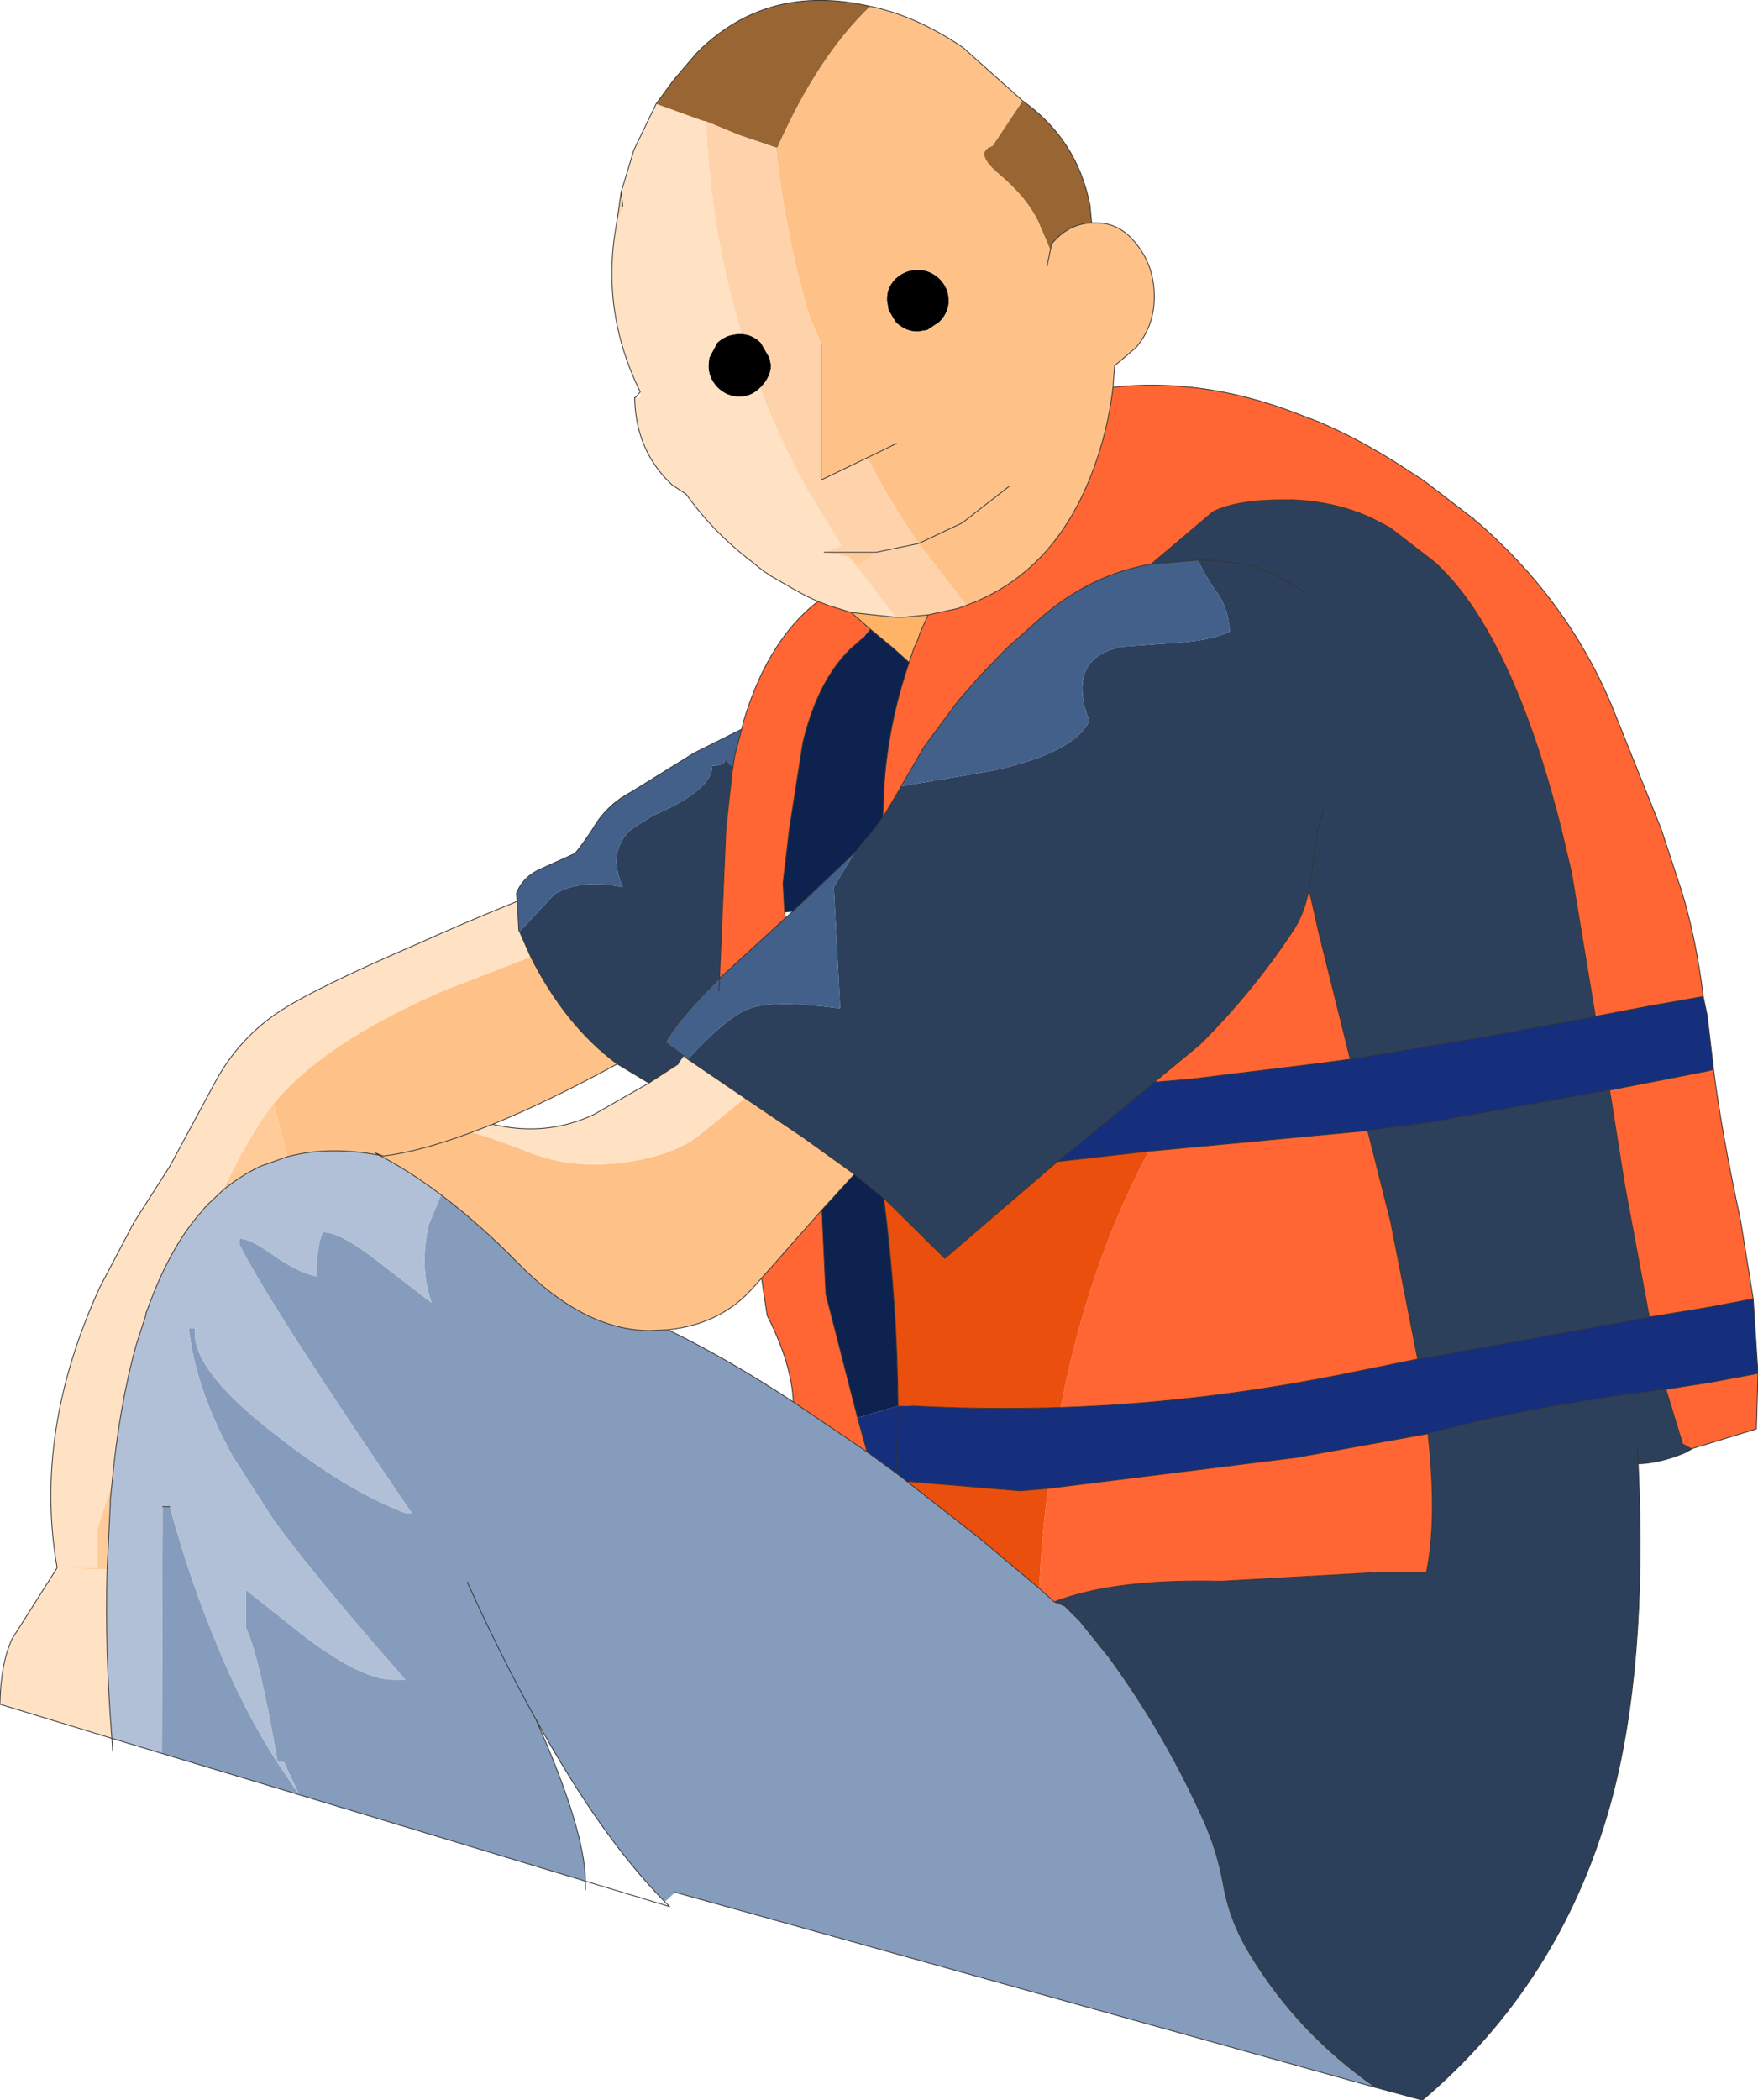 <?xml version="1.0" encoding="UTF-8" standalone="no"?>
<svg xmlns:ffdec="https://www.free-decompiler.com/flash" xmlns:xlink="http://www.w3.org/1999/xlink" ffdec:objectType="shape" height="132.35px" width="110.8px" xmlns="http://www.w3.org/2000/svg">
  <g transform="matrix(1.0, 0.0, 0.0, 1.0, 55.4, 66.2)">
    <path d="M50.8 25.35 Q49.25 26.0 47.85 26.05 48.45 38.9 46.1 47.45 43.0 58.7 34.25 66.15 L31.3 65.35 Q26.35 61.9 23.35 56.9 22.1 54.85 21.7 52.55 21.3 50.35 20.4 48.4 18.0 43.05 14.5 38.25 L12.65 35.95 11.75 35.0 11.7 34.95 11.55 34.8 11.7 35.0 11.05 34.75 11.55 34.55 11.6 34.55 Q15.25 33.3 21.55 33.45 L31.3 32.9 34.5 32.9 Q35.2 29.55 34.6 24.15 40.95 22.45 49.6 21.35 L50.65 24.8 51.2 25.1 50.8 25.35 M17.15 -30.65 L21.05 -33.95 Q22.55 -34.7 25.45 -34.7 L26.05 -34.7 Q28.75 -34.6 31.05 -33.55 L32.2 -32.95 35.05 -30.75 Q36.4 -29.5 37.55 -27.75 40.75 -22.9 43.0 -13.95 L43.65 -11.2 45.15 -2.15 38.35 -0.9 29.7 0.55 27.7 -7.5 27.1 -10.15 Q26.8 -8.6 26.1 -7.55 23.55 -3.7 20.25 -0.4 L17.35 2.0 11.25 7.0 4.15 13.1 0.3 9.3 0.1 9.15 -1.55 7.8 -4.75 5.5 -8.45 3.0 -12.05 0.55 Q-9.5 -2.2 -8.15 -2.65 -6.65 -3.2 -2.45 -2.65 L-2.85 -10.3 -1.55 -12.45 -0.3 -13.95 0.25 -14.7 1.35 -16.55 1.4 -16.65 7.25 -17.65 Q12.25 -18.75 13.25 -20.75 11.85 -24.55 14.95 -25.35 L15.4 -25.45 18.85 -25.7 Q21.0 -25.85 22.1 -26.4 22.05 -27.65 21.45 -28.65 20.6 -29.8 20.1 -30.9 L17.15 -30.65 M26.05 -29.35 Q24.75 -30.2 23.25 -30.65 L20.85 -30.9 20.1 -30.9 20.85 -30.9 23.25 -30.65 Q24.75 -30.2 26.05 -29.35 26.45 -29.15 26.8 -28.9 26.45 -29.15 26.05 -29.35 M27.65 -13.95 L27.3 -11.45 27.1 -10.15 27.3 -11.45 27.65 -13.95 28.05 -15.25 27.65 -13.95 M46.05 2.5 L47.0 8.5 48.55 16.8 33.95 19.45 32.25 10.8 30.8 5.05 34.65 4.55 46.05 2.5 M47.8 25.1 L47.85 26.05 47.8 25.1 M-9.2 -17.85 L-9.25 -17.6 -9.65 -13.95 -10.05 -4.55 Q-12.6 -2.05 -13.45 -0.55 L-13.45 -0.5 -12.3 0.35 -12.65 0.85 -14.5 2.05 -16.5 0.85 Q-19.75 -1.55 -21.95 -5.9 L-22.55 -7.25 -22.65 -7.5 -20.45 -9.85 Q-18.9 -10.8 -16.15 -10.3 -17.15 -12.55 -15.6 -13.95 L-14.25 -14.8 Q-10.5 -16.4 -10.5 -17.95 -9.7 -17.95 -9.7 -18.35 L-9.2 -17.85" fill="#2d405b" fill-rule="evenodd" stroke="none"/>
    <path d="M14.75 -41.8 Q20.3 -42.4 26.05 -40.25 L27.75 -39.6 Q30.1 -38.6 32.5 -37.1 L34.2 -36.0 34.35 -35.9 37.35 -33.6 37.5 -33.5 37.55 -33.4 37.6 -33.4 Q43.35 -28.45 46.15 -21.8 L49.3 -13.95 50.6 -10.0 Q51.5 -7.05 51.95 -3.4 L48.55 -2.8 45.15 -2.15 43.65 -11.2 43.0 -13.95 Q40.75 -22.9 37.55 -27.75 36.4 -29.5 35.05 -30.75 L32.2 -32.95 31.05 -33.55 Q28.75 -34.6 26.05 -34.7 L25.45 -34.7 Q22.55 -34.7 21.05 -33.95 L17.15 -30.65 Q13.4 -30.0 10.35 -27.4 L8.05 -25.35 6.4 -23.65 5.0 -22.05 2.85 -19.15 1.4 -16.65 1.35 -16.55 0.25 -14.7 0.3 -16.4 Q0.55 -20.55 1.9 -24.45 L2.2 -25.35 2.45 -25.9 2.6 -26.35 3.1 -27.45 4.95 -27.85 5.5 -28.05 Q11.1 -30.1 13.5 -36.6 14.45 -39.15 14.75 -41.8 M52.6 1.2 Q53.1 5.15 54.3 10.7 L55.1 15.65 52.2 16.2 48.55 16.8 47.0 8.5 46.05 2.5 52.2 1.3 52.6 1.2 M55.4 20.35 L55.3 23.85 52.2 24.8 51.2 25.1 50.65 24.8 49.6 21.35 52.15 20.95 52.2 20.95 55.4 20.35 M-1.75 -27.6 L-0.55 -26.55 -1.0 -26.0 -1.75 -25.35 Q-3.85 -23.35 -4.8 -19.4 L-5.65 -13.95 -6.05 -10.55 -5.95 -8.7 -5.9 -8.35 -10.05 -4.55 -9.65 -13.95 -9.25 -17.6 -9.2 -17.85 -9.1 -18.55 -8.65 -20.25 -8.55 -20.7 Q-7.75 -23.4 -6.5 -25.35 -5.35 -27.15 -3.85 -28.3 L-3.2 -28.05 -1.75 -27.6 M17.35 2.0 L20.25 -0.4 Q23.55 -3.7 26.1 -7.55 26.8 -8.6 27.1 -10.15 L27.7 -7.5 29.7 0.55 27.45 0.85 19.7 1.8 17.35 2.0 M17.0 6.35 L23.4 5.75 30.8 5.05 32.25 10.8 33.95 19.45 30.0 20.25 Q20.6 22.2 11.45 22.5 13.15 13.6 17.0 6.35 M-3.6 10.05 L-3.35 15.35 -1.35 23.15 -0.75 25.3 -5.4 22.15 Q-5.5 19.75 -7.05 16.7 L-7.4 14.35 -3.6 10.05 M10.65 27.6 L26.3 25.65 34.6 24.15 Q35.2 29.55 34.5 32.9 L31.3 32.9 21.55 33.45 Q15.25 33.3 11.6 34.55 L11.55 34.55 11.05 34.75 10.1 33.9 Q10.25 30.65 10.65 27.6" fill="#ff6633" fill-rule="evenodd" stroke="none"/>
    <path d="M17.15 -30.65 L20.1 -30.9 Q20.6 -29.8 21.45 -28.65 22.05 -27.65 22.1 -26.4 21.0 -25.85 18.85 -25.7 L15.4 -25.45 14.95 -25.35 Q11.85 -24.55 13.25 -20.75 12.25 -18.75 7.25 -17.65 L1.4 -16.65 2.85 -19.15 5.0 -22.05 6.4 -23.65 8.05 -25.35 10.35 -27.4 Q13.4 -30.0 17.15 -30.65 M-5.45 -8.75 L-1.55 -12.45 -2.85 -10.3 -2.45 -2.65 Q-6.65 -3.2 -8.15 -2.65 -9.5 -2.2 -12.05 0.55 L-12.3 0.35 -13.45 -0.5 -13.45 -0.55 Q-12.6 -2.05 -10.05 -4.55 L-5.9 -8.35 -5.45 -8.75 M-8.65 -20.25 L-9.1 -18.55 -9.2 -17.85 -9.7 -18.35 Q-9.7 -17.95 -10.5 -17.95 -10.5 -16.4 -14.25 -14.8 L-15.6 -13.95 Q-17.15 -12.55 -16.15 -10.3 -18.9 -10.8 -20.45 -9.85 L-22.65 -7.5 -22.7 -7.55 -22.8 -9.4 -22.85 -9.9 Q-22.45 -10.95 -21.3 -11.45 L-19.2 -12.4 Q-18.95 -12.6 -18.05 -13.95 L-17.9 -14.2 Q-17.05 -15.55 -15.6 -16.3 L-11.65 -18.75 -8.65 -20.25 M-10.1 -3.75 L-10.05 -4.55 -10.1 -3.75" fill="#42608a" fill-rule="evenodd" stroke="none"/>
    <path d="M-0.15 -31.4 L-1.35 -30.45 -1.8 -31.0 -1.9 -31.1 -3.45 -31.4 -0.15 -31.4 M-16.55 -52.05 L-16.25 -54.1 -16.15 -53.2 -16.55 -52.05 M-51.8 32.6 L-49.25 32.6 -49.25 30.1 -48.35 27.35 -48.45 28.35 -48.45 28.4 -48.45 28.6 -48.65 32.7 -49.25 32.7 -51.8 32.6 M-41.35 8.8 Q-39.6 5.15 -38.15 3.35 L-37.3 6.7 -39.0 7.3 Q-40.25 7.9 -41.35 8.8" fill="#ffcc99" fill-rule="evenodd" stroke="none"/>
    <path d="M51.95 -3.4 L52.2 -2.2 52.35 -0.95 52.6 1.2 52.2 1.3 46.05 2.5 34.65 4.55 30.8 5.05 23.4 5.75 17.0 6.35 11.25 7.0 17.35 2.0 19.7 1.8 27.45 0.85 29.7 0.55 38.35 -0.9 45.15 -2.15 48.55 -2.8 51.95 -3.4 M55.1 15.65 L55.4 20.35 52.2 20.95 52.15 20.95 49.6 21.35 Q40.95 22.45 34.6 24.15 L26.3 25.65 10.65 27.6 8.9 27.75 1.75 27.15 1.5 26.95 1.1 26.65 1.2 22.4 1.1 26.65 -0.75 25.3 -1.35 23.15 1.2 22.4 2.05 22.4 Q6.7 22.65 11.45 22.5 20.6 22.2 30.0 20.25 L33.95 19.45 48.55 16.8 52.2 16.2 55.1 15.65" fill="#152f7c" fill-rule="evenodd" stroke="none"/>
    <path d="M31.3 65.35 L-12.85 53.05 -13.5 53.65 Q-17.55 49.55 -21.65 42.1 -18.55 49.05 -18.5 52.35 L-36.55 46.9 -37.5 44.85 -37.9 44.85 Q-39.1 37.95 -39.9 36.4 L-39.9 34.0 -36.05 37.05 Q-32.55 39.65 -30.65 39.65 L-29.85 39.65 Q-35.4 33.35 -38.15 29.6 L-40.75 25.55 Q-43.1 21.25 -43.5 17.5 L-43.1 17.5 Q-43.45 20.05 -38.05 24.2 -33.55 27.75 -29.85 29.15 L-29.45 29.15 Q-38.4 16.05 -40.3 12.25 L-40.3 11.85 Q-39.65 11.85 -38.25 12.85 -36.7 13.95 -35.45 14.25 -35.45 12.25 -35.05 11.45 -34.0 11.45 -31.9 13.05 L-28.2 15.9 Q-29.0 13.6 -28.35 10.9 L-27.6 9.1 Q-25.15 10.95 -22.8 13.35 -18.6 17.65 -14.45 17.65 L-13.3 17.6 Q-9.5 19.45 -5.4 22.15 L-0.75 25.3 1.1 26.65 1.5 26.95 1.75 27.15 6.35 30.75 10.1 33.9 11.05 34.75 11.7 35.0 12.65 35.95 14.5 38.25 Q18.0 43.05 20.4 48.4 21.3 50.35 21.7 52.55 22.1 54.85 23.35 56.9 26.35 61.9 31.3 65.35 M-25.95 33.5 Q-23.8 38.25 -21.65 42.1 -23.8 38.25 -25.95 33.5 M-44.7 28.75 Q-43.45 33.3 -41.85 37.15 -40.1 41.5 -37.9 44.9 L-36.55 46.9 -45.2 44.3 -45.15 28.75 -44.7 28.75" fill="#869cbd" fill-rule="evenodd" stroke="none"/>
    <path d="M-48.35 27.35 Q-47.9 22.45 -46.8 18.5 L-46.2 16.65 -46.2 16.55 -46.1 16.3 Q-45.35 14.2 -44.4 12.55 -43.6 11.15 -42.65 10.1 L-42.45 9.85 -42.35 9.8 -42.3 9.7 -41.35 8.8 Q-40.25 7.9 -39.0 7.3 L-37.3 6.7 Q-34.7 6.0 -31.5 6.6 -29.5 7.65 -27.6 9.1 L-28.35 10.9 Q-29.0 13.6 -28.2 15.9 L-31.9 13.05 Q-34.0 11.45 -35.05 11.45 -35.45 12.25 -35.45 14.25 -36.7 13.95 -38.25 12.85 -39.65 11.85 -40.3 11.85 L-40.3 12.25 Q-38.4 16.05 -29.45 29.15 L-29.85 29.15 Q-33.55 27.75 -38.05 24.2 -43.45 20.05 -43.1 17.5 L-43.5 17.5 Q-43.1 21.25 -40.75 25.55 L-38.15 29.6 Q-35.4 33.35 -29.85 39.65 L-30.65 39.65 Q-32.55 39.65 -36.05 37.05 L-39.9 34.0 -39.9 36.4 Q-39.1 37.95 -37.9 44.85 L-37.5 44.85 -36.55 46.9 -37.9 44.9 Q-40.1 41.5 -41.85 37.15 -43.45 33.3 -44.7 28.75 L-45.15 28.75 -45.2 44.3 -48.35 43.35 Q-48.8 37.6 -48.65 32.7 L-48.45 28.6 -48.45 28.4 -48.45 28.35 -48.35 27.35" fill="#b1c0d6" fill-rule="evenodd" stroke="none"/>
    <path d="M10.8 -50.45 L10.05 -52.2 Q9.35 -53.7 7.65 -55.15 5.9 -56.6 7.15 -57.0 L9.05 -59.85 Q12.5 -57.4 13.3 -53.25 L13.4 -52.15 Q11.95 -52.1 10.9 -50.85 L10.8 -50.45 M-0.55 -65.8 Q-3.85 -62.65 -6.4 -56.9 L-6.5 -56.9 -8.85 -57.7 -10.9 -58.55 -11.15 -58.6 -14.05 -59.65 -12.95 -61.15 -11.5 -62.85 Q-7.1 -67.3 -0.55 -65.8" fill="#996633" fill-rule="evenodd" stroke="none"/>
    <path d="M4.4 -47.25 Q4.4 -46.5 3.8 -45.9 L3.05 -45.4 2.45 -45.3 Q1.65 -45.3 1.05 -45.9 L0.6 -46.65 0.5 -47.25 Q0.45 -48.05 1.05 -48.65 1.65 -49.2 2.45 -49.2 3.2 -49.2 3.8 -48.65 4.4 -48.05 4.4 -47.25 M-7.5 -41.75 Q-8.05 -41.2 -8.8 -41.2 -9.6 -41.2 -10.2 -41.8 -10.75 -42.4 -10.75 -43.15 L-10.7 -43.65 -10.2 -44.6 Q-9.6 -45.15 -8.8 -45.15 L-8.65 -45.15 -8.6 -45.15 Q-7.95 -45.1 -7.45 -44.6 L-6.9 -43.65 -6.8 -43.15 Q-6.85 -42.4 -7.45 -41.8 L-7.5 -41.75" fill="#000000" fill-rule="evenodd" stroke="none"/>
    <path d="M1.9 -24.45 Q0.55 -20.55 0.3 -16.4 L0.25 -14.7 -0.3 -13.95 -1.55 -12.45 -5.45 -8.75 -5.95 -8.7 -6.05 -10.55 -5.65 -13.95 -4.8 -19.4 Q-3.85 -23.35 -1.75 -25.35 L-1.0 -26.0 -0.55 -26.55 0.9 -25.35 1.9 -24.45 M0.3 9.3 Q1.15 15.95 1.2 22.4 L-1.35 23.15 -3.35 15.35 -3.6 10.05 -1.55 7.8 0.1 9.15 0.3 9.3" fill="#0e2250" fill-rule="evenodd" stroke="none"/>
    <path d="M9.05 -59.85 L7.15 -57.0 Q5.9 -56.6 7.65 -55.15 9.35 -53.7 10.05 -52.2 L10.8 -50.45 10.9 -50.85 Q11.95 -52.1 13.4 -52.15 L13.6 -52.15 Q15.15 -52.2 16.2 -50.85 17.35 -49.45 17.35 -47.5 17.35 -45.65 16.2 -44.3 L14.85 -43.15 14.75 -41.8 Q14.45 -39.15 13.5 -36.6 11.1 -30.1 5.5 -28.05 L2.5 -31.95 5.25 -33.25 8.2 -35.55 5.25 -33.25 2.5 -31.95 Q0.7 -34.55 -0.75 -37.35 L-3.65 -35.95 -3.65 -44.55 -4.35 -46.15 Q-5.9 -51.3 -6.5 -56.9 L-6.4 -56.9 Q-3.85 -62.65 -0.55 -65.8 2.35 -65.2 5.3 -63.2 L9.05 -59.85 M1.1 -38.25 L-0.75 -37.35 1.1 -38.25 M10.6 -49.45 L10.8 -50.45 10.6 -49.45 M4.4 -47.25 Q4.4 -48.05 3.8 -48.65 3.2 -49.2 2.45 -49.2 1.65 -49.2 1.05 -48.65 0.45 -48.05 0.5 -47.25 L0.6 -46.65 1.05 -45.9 Q1.65 -45.3 2.45 -45.3 L3.05 -45.4 3.8 -45.9 Q4.4 -46.5 4.4 -47.25 M-1.55 7.8 L-3.6 10.05 -7.4 14.35 -7.85 14.85 Q-9.9 17.25 -13.3 17.6 L-14.45 17.65 Q-18.6 17.65 -22.8 13.35 -25.15 10.95 -27.6 9.1 -29.5 7.65 -31.5 6.6 -34.7 6.0 -37.3 6.7 L-38.15 3.35 Q-35.05 -0.45 -27.5 -3.75 L-21.95 -5.9 Q-19.75 -1.55 -16.5 0.85 -20.9 3.25 -24.35 4.65 L-25.65 5.15 Q-28.85 6.35 -31.2 6.65 L-31.4 6.6 -31.2 6.65 Q-28.85 6.35 -25.65 5.15 -23.85 5.7 -22.1 6.4 -19.35 7.5 -16.05 7.05 -12.75 6.6 -11.1 5.15 L-8.45 3.0 -4.75 5.5 -1.55 7.8 M-31.4 6.6 L-31.75 6.45 -31.5 6.6 -31.4 6.6" fill="#fec289" fill-rule="evenodd" stroke="none"/>
    <path d="M3.1 -27.45 L2.6 -26.35 2.45 -25.9 2.2 -25.35 1.9 -24.45 0.9 -25.35 -0.55 -26.55 -1.75 -27.6 1.05 -27.3 1.55 -27.3 3.1 -27.45" fill="#feb367" fill-rule="evenodd" stroke="none"/>
    <path d="M-1.8 -31.0 L1.05 -27.3 -1.75 -27.6 -3.2 -28.05 -3.85 -28.3 Q-4.55 -28.6 -5.25 -29.0 L-6.9 -29.95 -7.1 -30.1 -7.2 -30.15 -7.65 -30.5 -7.95 -30.75 Q-10.4 -32.6 -12.15 -35.05 L-13.05 -35.65 -13.45 -36.05 Q-15.35 -38.1 -15.4 -41.15 L-15.35 -41.15 -15.05 -41.15 -15.05 -41.5 Q-17.55 -46.6 -16.55 -52.05 L-16.15 -53.2 -16.25 -54.1 -15.45 -56.75 -14.05 -59.65 -11.15 -58.6 -10.9 -58.55 Q-10.6 -51.5 -8.65 -45.15 L-8.8 -45.15 Q-9.6 -45.15 -10.2 -44.6 L-10.7 -43.65 -10.75 -43.15 Q-10.75 -42.4 -10.2 -41.8 -9.6 -41.2 -8.8 -41.2 -8.05 -41.2 -7.5 -41.75 -6.25 -38.5 -4.55 -35.4 L-2.45 -31.95 Q-2.15 -31.8 -3.45 -31.4 L-1.9 -31.1 -1.8 -31.0 M-22.8 -9.4 L-22.7 -7.55 -22.65 -7.5 -22.55 -7.25 -21.95 -5.9 -27.5 -3.75 Q-35.05 -0.45 -38.15 3.35 -39.6 5.15 -41.35 8.8 L-42.3 9.7 -42.35 9.8 -42.45 9.85 -42.65 10.1 Q-43.6 11.15 -44.4 12.55 -45.35 14.2 -46.1 16.3 L-46.2 16.55 -46.2 16.65 -46.8 18.5 Q-47.9 22.45 -48.35 27.35 L-49.25 30.1 -49.25 32.6 -51.8 32.6 Q-53.3 24.05 -49.1 14.9 L-47.15 11.2 -47.1 11.05 -47.0 10.95 -47.0 10.9 -44.7 7.3 -41.95 2.2 Q-40.5 -0.6 -37.95 -2.35 -35.75 -3.85 -28.9 -6.8 -26.25 -8.0 -22.8 -9.4 M-14.5 2.05 L-12.65 0.85 -12.3 0.35 -12.05 0.55 -8.45 3.0 -11.1 5.15 Q-12.75 6.6 -16.05 7.05 -19.35 7.5 -22.1 6.4 -23.85 5.7 -25.65 5.15 L-24.35 4.65 Q-21.0 5.45 -18.0 4.05 L-14.5 2.05 M-48.65 32.7 Q-48.8 37.6 -48.35 43.35 L-55.4 41.2 -55.4 41.05 Q-55.35 38.65 -54.65 37.1 L-51.8 32.6 -49.25 32.7 -48.65 32.7" fill="#ffe1c4" fill-rule="evenodd" stroke="none"/>
    <path d="M-6.5 -56.9 Q-5.9 -51.3 -4.35 -46.15 L-3.65 -44.55 -3.65 -35.95 -0.75 -37.35 Q0.7 -34.55 2.5 -31.95 L5.5 -28.05 4.95 -27.85 3.1 -27.45 1.55 -27.3 1.05 -27.3 -1.8 -31.0 -1.35 -30.45 -0.15 -31.4 2.5 -31.95 -0.15 -31.4 -3.45 -31.4 Q-2.15 -31.8 -2.45 -31.95 L-4.55 -35.4 Q-6.25 -38.5 -7.5 -41.75 L-7.45 -41.8 Q-6.85 -42.4 -6.8 -43.15 L-6.9 -43.65 -7.45 -44.6 Q-7.95 -45.1 -8.6 -45.15 L-8.65 -45.15 Q-10.6 -51.5 -10.9 -58.55 L-8.85 -57.7 -6.5 -56.9" fill="#fed3ab" fill-rule="evenodd" stroke="none"/>
    <path d="M17.0 6.35 Q13.15 13.6 11.45 22.5 6.7 22.65 2.05 22.4 L1.2 22.4 Q1.15 15.95 0.3 9.3 L4.15 13.1 11.25 7.0 17.0 6.35 M1.75 27.15 L8.9 27.75 10.65 27.6 Q10.25 30.65 10.1 33.9 L6.35 30.75 1.75 27.15" fill="#ea4f0d" fill-rule="evenodd" stroke="none"/>
    <path d="M9.05 -59.85 L5.3 -63.2 Q2.35 -65.2 -0.55 -65.8 -7.1 -67.3 -11.5 -62.85 L-12.95 -61.15 -14.05 -59.65 -15.45 -56.75 -16.25 -54.1 -16.55 -52.05 Q-17.55 -46.6 -15.05 -41.5 L-15.35 -41.15 -15.4 -41.15 Q-15.35 -38.1 -13.45 -36.05 L-13.05 -35.65 -12.15 -35.05 Q-10.4 -32.6 -7.95 -30.75 L-7.65 -30.5 -7.2 -30.15 -7.1 -30.1 -6.9 -29.95 -5.25 -29.0 Q-4.55 -28.6 -3.85 -28.3 L-3.2 -28.05 -1.75 -27.6 -0.55 -26.55 0.9 -25.35 M-3.65 -44.55 L-3.65 -35.95 -0.75 -37.35 1.1 -38.25 M9.05 -59.85 Q12.5 -57.4 13.3 -53.25 L13.4 -52.15 13.6 -52.15 Q15.15 -52.2 16.2 -50.85 17.35 -49.45 17.35 -47.5 17.35 -45.65 16.2 -44.3 L14.85 -43.15 14.75 -41.8 Q20.3 -42.4 26.05 -40.25 M49.3 -13.95 L50.6 -10.0 Q51.5 -7.05 51.95 -3.4 L52.2 -2.2 M52.2 24.8 L51.2 25.1 51.25 25.1 50.8 25.35 Q49.25 26.0 47.85 26.05 48.45 38.9 46.1 47.45 43.0 58.7 34.25 66.15 L31.3 65.35 -12.85 53.05 M-13.5 53.65 L-13.45 53.7 -13.2 53.95 -18.5 52.35 -18.5 52.9 M13.4 -52.15 Q11.95 -52.1 10.9 -50.85 L10.8 -50.45 10.6 -49.45 M26.05 -34.7 L25.45 -34.7 Q22.55 -34.7 21.05 -33.95 L17.15 -30.65 20.1 -30.9 20.85 -30.9 23.25 -30.65 Q24.75 -30.2 26.05 -29.35 M2.5 -31.95 L5.25 -33.25 8.2 -35.55 M3.1 -27.45 L2.6 -26.35 2.45 -25.9 2.2 -25.35 M8.05 -25.35 L10.35 -27.4 Q13.4 -30.0 17.15 -30.65 M1.05 -27.3 L1.55 -27.3 3.1 -27.45 4.95 -27.85 5.5 -28.05 Q11.1 -30.1 13.5 -36.6 14.45 -39.15 14.75 -41.8 M2.5 -31.95 L-0.15 -31.4 -3.45 -31.4 M1.05 -27.3 L-1.75 -27.6 M27.1 -10.15 L27.3 -11.45 27.65 -13.95 M29.7 0.55 L27.7 -7.5 27.1 -10.15 Q26.8 -8.6 26.1 -7.55 23.55 -3.7 20.25 -0.4 L17.35 2.0 19.7 1.8 27.45 0.85 29.7 0.55 38.35 -0.9 45.15 -2.15 43.65 -11.2 43.0 -13.95 M51.95 -3.4 L48.55 -2.8 45.15 -2.15 M52.2 1.3 L46.05 2.5 47.0 8.5 48.55 16.8 52.2 16.2 M52.2 20.95 L52.15 20.95 49.6 21.35 50.65 24.8 51.2 25.1 50.8 25.35 M47.85 26.05 L47.8 25.1 M30.8 5.05 L23.4 5.75 17.0 6.35 11.25 7.0 4.15 13.1 0.3 9.3 Q1.15 15.95 1.2 22.4 L1.1 26.65 1.5 26.95 1.75 27.15 8.9 27.75 10.65 27.6 26.3 25.65 34.6 24.15 Q40.95 22.45 49.6 21.35 M11.45 22.5 Q20.6 22.2 30.0 20.25 L33.95 19.45 32.25 10.8 30.8 5.05 34.65 4.55 46.05 2.5 M2.05 22.4 Q6.7 22.65 11.45 22.5 M17.35 2.0 L11.25 7.0 M0.3 9.3 L0.1 9.15 -1.55 7.8 -3.6 10.05 -3.35 15.35 -1.35 23.15 -0.75 25.3 1.1 26.65 M11.75 35.0 L11.7 34.95 11.55 34.8 11.7 35.0 11.75 35.0 12.65 35.95 14.5 38.25 Q18.0 43.05 20.4 48.4 21.3 50.35 21.7 52.55 22.1 54.85 23.35 56.9 26.35 61.9 31.3 65.35 M11.05 34.75 L11.55 34.55 11.6 34.55 Q15.25 33.3 21.55 33.45 L31.3 32.9 34.5 32.9 Q35.2 29.55 34.6 24.15 M11.7 35.0 L11.05 34.75 10.1 33.9 6.35 30.75 1.75 27.15 M12.65 35.95 L11.7 35.0 M33.95 19.45 L48.55 16.8 M-16.15 -53.2 L-16.25 -54.1 M-1.0 -26.0 L-1.75 -25.35 M-5.65 -13.95 L-6.05 -10.55 -5.95 -8.7 -5.9 -8.35 -5.45 -8.75 -1.55 -12.45 -0.3 -13.95 M-3.85 -28.3 Q-5.35 -27.15 -6.5 -25.35 M-9.65 -13.95 L-10.05 -4.55 -5.9 -8.35 M-18.05 -13.95 Q-18.95 -12.6 -19.2 -12.4 L-21.3 -11.45 Q-22.45 -10.95 -22.85 -9.9 L-22.8 -9.4 -22.7 -7.55 -22.65 -7.5 -22.55 -7.25 -21.95 -5.9 Q-19.75 -1.55 -16.5 0.85 L-14.5 2.05 -12.65 0.85 M-12.3 0.35 L-13.45 -0.5 -13.45 -0.55 Q-12.6 -2.05 -10.05 -4.55 L-10.1 -3.75 M-22.8 -9.4 Q-26.25 -8.0 -28.9 -6.8 -35.75 -3.85 -37.95 -2.35 -40.5 -0.6 -41.95 2.2 L-44.7 7.3 -47.0 10.9 -47.0 10.95 -47.1 11.05 -47.15 11.2 -49.1 14.9 Q-53.3 24.05 -51.8 32.6 L-54.65 37.1 Q-55.35 38.65 -55.4 41.05 L-55.4 41.2 -48.35 43.35 -48.3 44.15 M-48.35 27.35 Q-47.9 22.45 -46.8 18.5 L-46.2 16.65 -46.2 16.55 -46.1 16.3 Q-45.35 14.2 -44.4 12.55 -43.6 11.15 -42.65 10.1 L-42.45 9.85 -42.35 9.8 -42.3 9.7 -41.35 8.8 Q-40.25 7.9 -39.0 7.3 L-37.3 6.7 Q-34.7 6.0 -31.5 6.6 L-31.75 6.45 -31.4 6.6 -31.2 6.65 Q-28.85 6.35 -25.65 5.15 L-24.35 4.65 Q-20.9 3.25 -16.5 0.85 M-8.45 3.0 L-4.75 5.5 -1.55 7.8 M-8.45 3.0 L-12.05 0.55 -12.3 0.35 M-14.5 2.05 L-18.0 4.05 Q-21.0 5.45 -24.35 4.65 M-13.3 17.6 L-14.45 17.65 Q-18.6 17.65 -22.8 13.35 -25.15 10.95 -27.6 9.1 -29.5 7.65 -31.5 6.6 L-31.4 6.6 M-36.55 46.9 L-18.5 52.35 Q-18.55 49.05 -21.65 42.1 -23.8 38.25 -25.95 33.5 M-7.4 14.35 L-7.85 14.85 Q-9.9 17.25 -13.3 17.6 -9.5 19.45 -5.4 22.15 -5.5 19.75 -7.05 16.7 L-7.4 14.35 -3.6 10.05 M-44.7 28.75 L-45.15 28.75 M-45.2 44.3 L-36.55 46.9 M-5.4 22.15 L-0.75 25.3 M-48.35 27.35 L-48.45 28.35 -48.45 28.4 -48.45 28.6 -48.65 32.7 Q-48.8 37.6 -48.35 43.35 L-45.2 44.3 M-21.65 42.1 Q-17.55 49.55 -13.5 53.65" fill="none" stroke="#333333" stroke-linecap="round" stroke-linejoin="round" stroke-width="0.05"/>
    <path d="M26.05 -40.25 L27.75 -39.6 Q30.1 -38.6 32.5 -37.1 L34.2 -36.0 34.35 -35.9 37.35 -33.6 37.5 -33.5 37.55 -33.4 37.6 -33.4 Q43.35 -28.45 46.15 -21.8 L49.3 -13.95 M52.2 -2.2 L52.35 -0.95 52.6 1.2 Q53.1 5.15 54.3 10.7 L55.1 15.65 55.4 20.35 55.3 23.85 52.2 24.8 M26.05 -29.35 Q26.45 -29.15 26.8 -28.9 M43.0 -13.95 Q40.75 -22.9 37.55 -27.75 36.4 -29.5 35.05 -30.75 L32.2 -32.95 31.05 -33.55 Q28.75 -34.6 26.05 -34.7 M2.2 -25.35 L1.9 -24.45 Q0.55 -20.55 0.3 -16.4 L0.25 -14.7 1.35 -16.55 1.4 -16.65 2.85 -19.15 5.0 -22.05 6.4 -23.65 8.05 -25.35 M0.9 -25.35 L1.9 -24.45 M27.65 -13.95 L28.05 -15.25 M52.6 1.2 L52.2 1.3 M52.2 16.2 L55.1 15.65 M55.4 20.35 L52.2 20.95 M-1.75 -25.35 Q-3.85 -23.35 -4.8 -19.4 L-5.65 -13.95 M-0.3 -13.95 L0.25 -14.7 M-6.5 -25.35 Q-7.75 -23.4 -8.55 -20.7 L-8.65 -20.25 -9.1 -18.55 -9.2 -17.85 -9.25 -17.6 -9.65 -13.95 M-8.65 -20.25 L-11.65 -18.75 -15.6 -16.3 Q-17.05 -15.55 -17.9 -14.2 L-18.05 -13.95" fill="none" stroke="#333333" stroke-linecap="round" stroke-linejoin="round" stroke-width="0.05"/>
  </g>
</svg>
